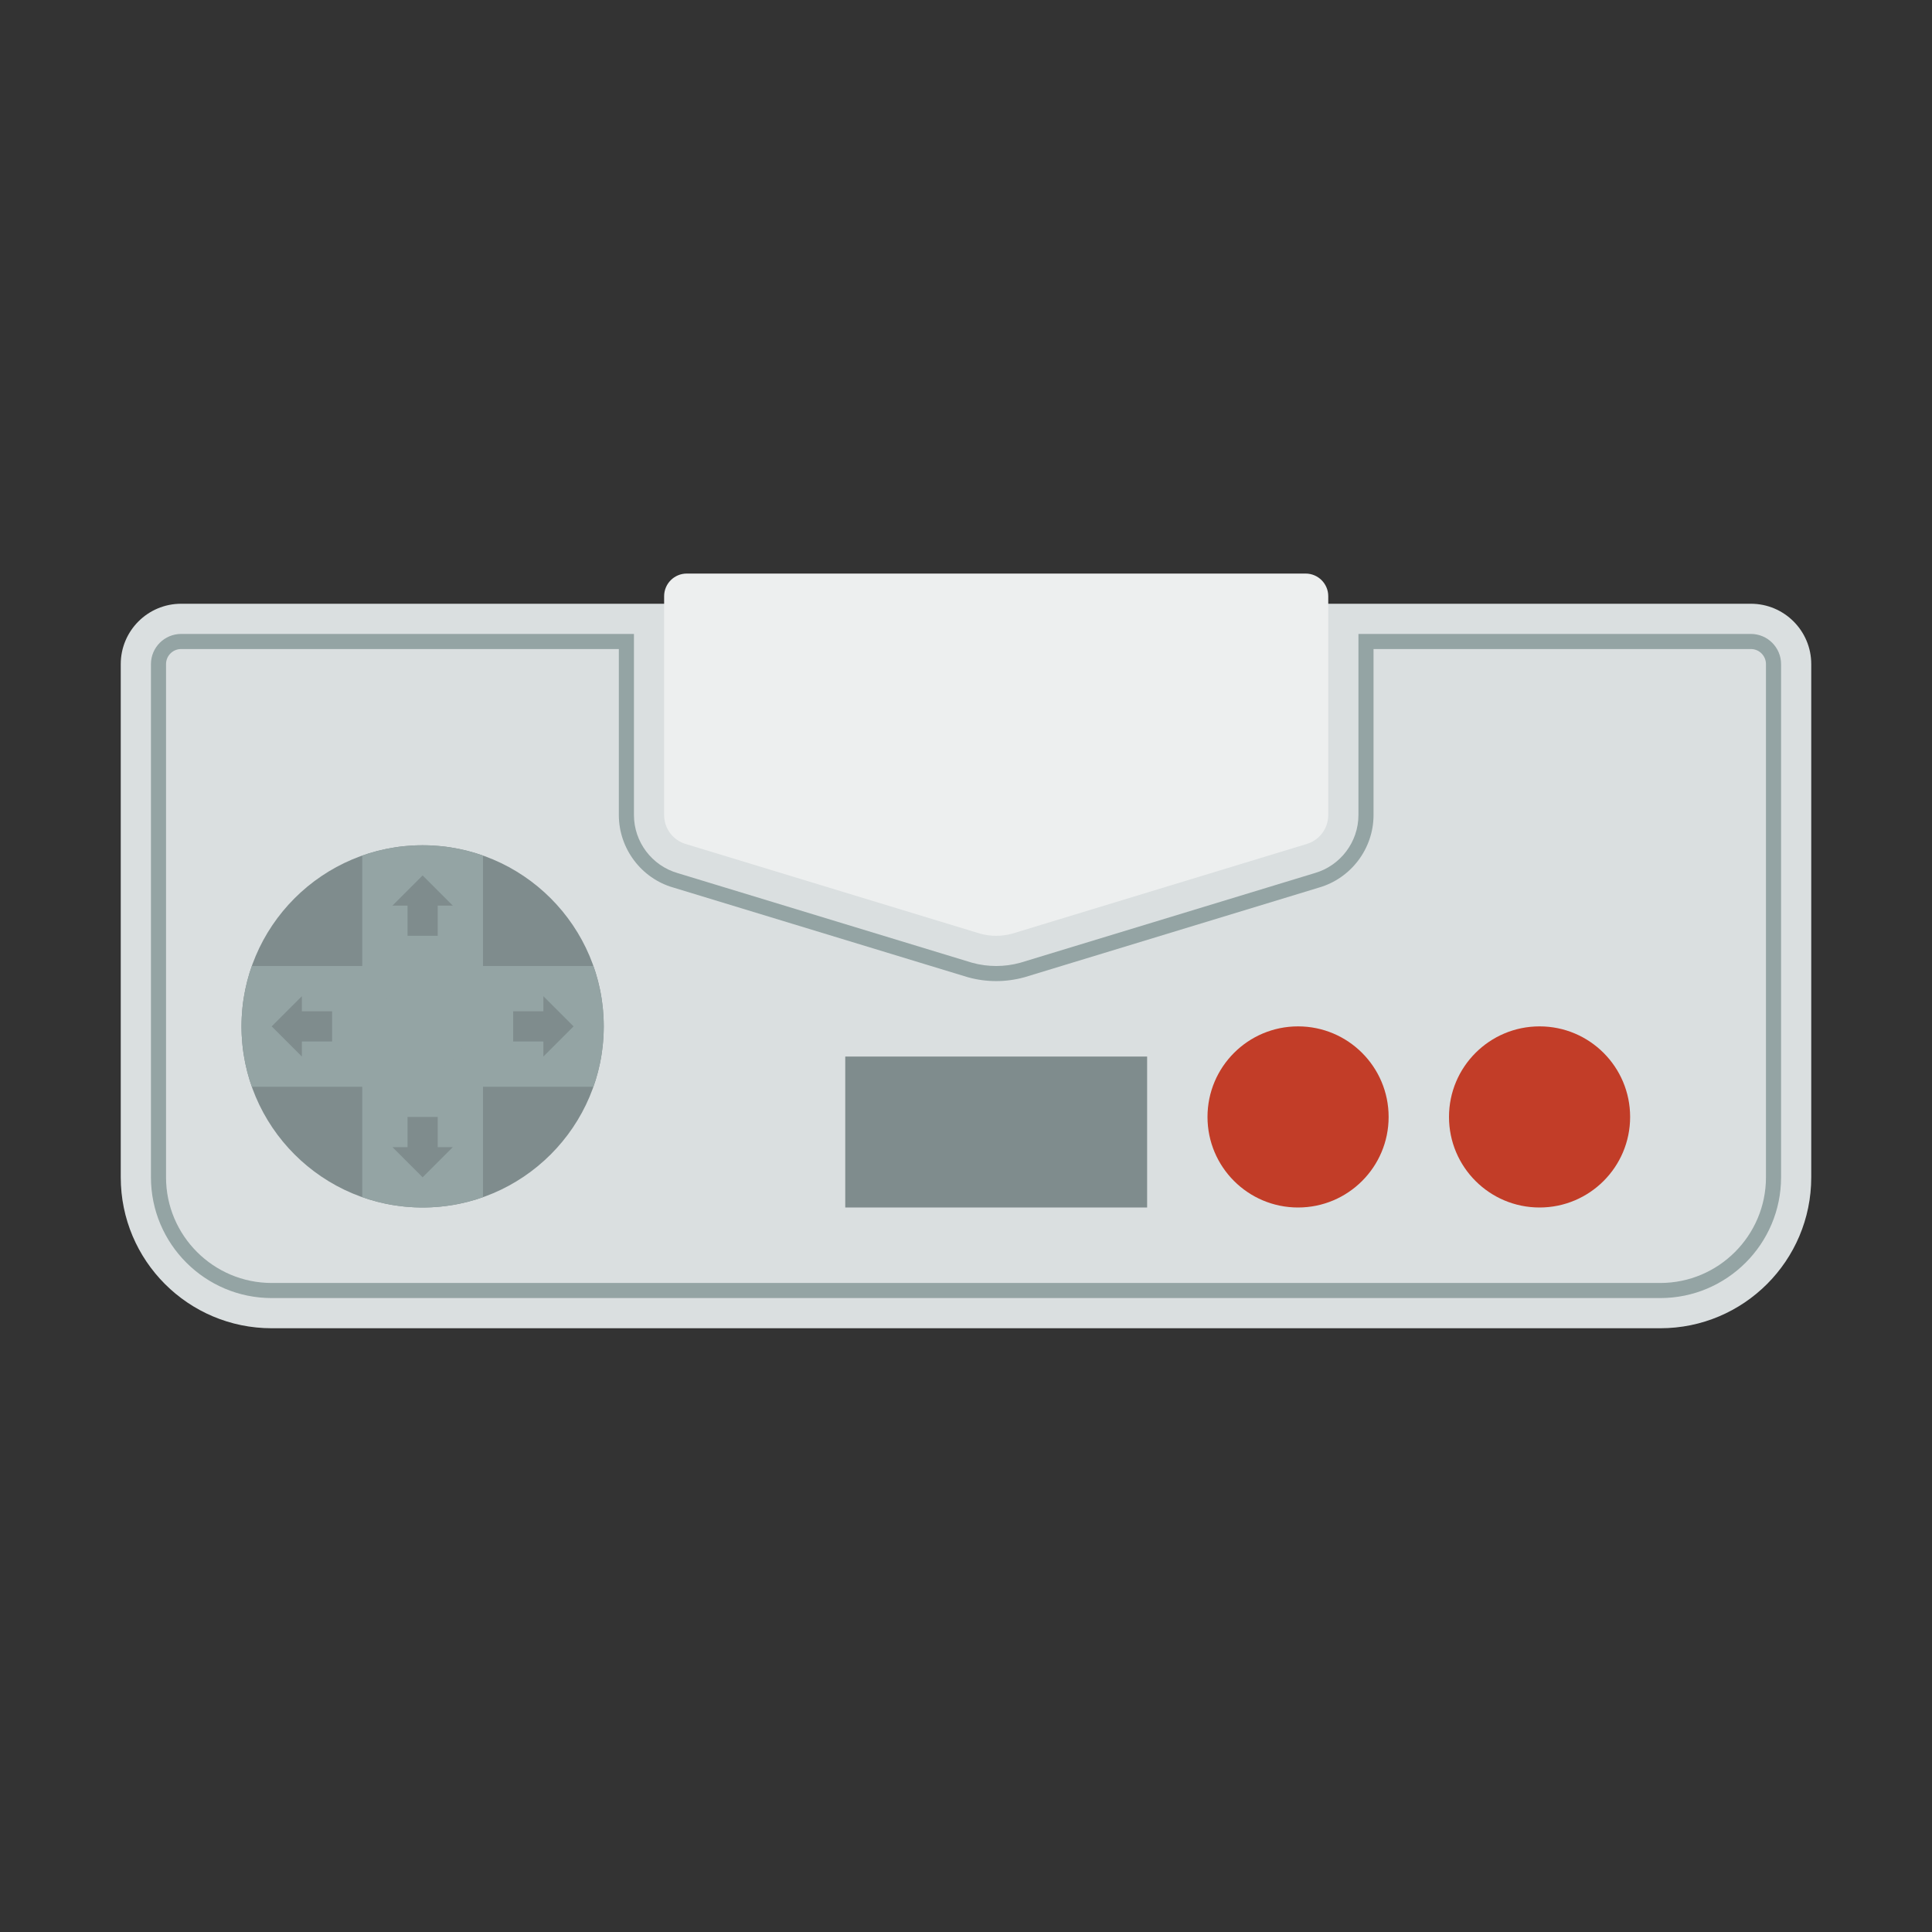 <svg enable-background="new 0 0 256 256" viewBox="0 0 256 256" xmlns="http://www.w3.org/2000/svg"><rect x="0" y="0" width="256" height="256" fill="#333333" stroke="none"/><path d="m232 80h-208c-4.418 0-8 3.582-8 8v68c0 11.046 8.954 20 20 20h184c11.046 0 20-8.954 20-20v-68c0-4.418-3.582-8-8-8z" fill="#dadfe0"/><path d="m173 76c1.657 0 3 1.343 3 3v29c0 1.794-1.195 3.369-2.923 3.852l-38.973 11.866c-.688.188-1.396.282-2.104.282s-1.416-.094-2.105-.282l-38.973-11.866c-1.727-.483-2.922-2.058-2.922-3.852v-29c0-1.657 1.343-3 3-3z" fill="#edefef"/><path d="m232 86c1.103 0 2 .897 2 2v68c0 7.72-6.28 14-14 14h-184c-7.72 0-14-6.28-14-14v-68c0-1.103.897-2 2-2h58v22c0 4.436 2.978 8.388 7.211 9.603l38.936 11.855.056.017.029.009.029.008.055.015c1.2.327 2.44.493 3.684.493s2.483-.166 3.682-.493l.057-.015.029-.008.029-.009.056-.017 38.906-11.846c4.264-1.224 7.242-5.176 7.242-9.612v-22zm0-2h-52v24c0 3.556-2.38 6.71-5.793 7.69l-38.936 11.855-.056.017-.057.015c-1.029.281-2.092.423-3.158.423s-2.129-.142-3.157-.423l-.057-.015-.056-.017-38.937-11.855c-3.413-.98-5.793-4.134-5.793-7.69v-24h-60c-2.206 0-4 1.794-4 4v68c0 8.822 7.178 16 16 16h184c8.822 0 16-7.178 16-16v-68c0-2.206-1.794-4-4-4z" fill="#94a4a4"/><circle cx="172" cy="148" fill="#c23d28" r="12"/><circle cx="204" cy="148" fill="#c23d28" r="12"/><path d="m112 140h40v20h-40z" fill="#7f8c8d"/><circle cx="56" cy="136" fill="#7f8c8d" r="24"/><path d="m64 128v-14.629c-2.503-.885-5.194-1.371-8-1.371s-5.497.486-8 1.371v14.629h-14.629c-.885 2.503-1.371 5.194-1.371 8s.486 5.497 1.371 8h14.629v14.629c2.503.885 5.194 1.371 8 1.371s5.497-.486 8-1.371v-14.629h14.629c.885-2.503 1.371-5.194 1.371-8s-.486-5.497-1.371-8z" fill="#94a4a4"/><circle cx="56" cy="136" fill="#94a4a4" r="6"/><g fill="#7f8c8d"><path d="m56 116-4 4h2v4h4v-4h2z"/><path d="m56 156 4-4h-2v-4h-4v4h-2z"/><path d="m76 136-4-4v2h-4v4h4v2z"/><path d="m36 136 4 4v-2h4v-4h-4v-2z"/></g></svg>